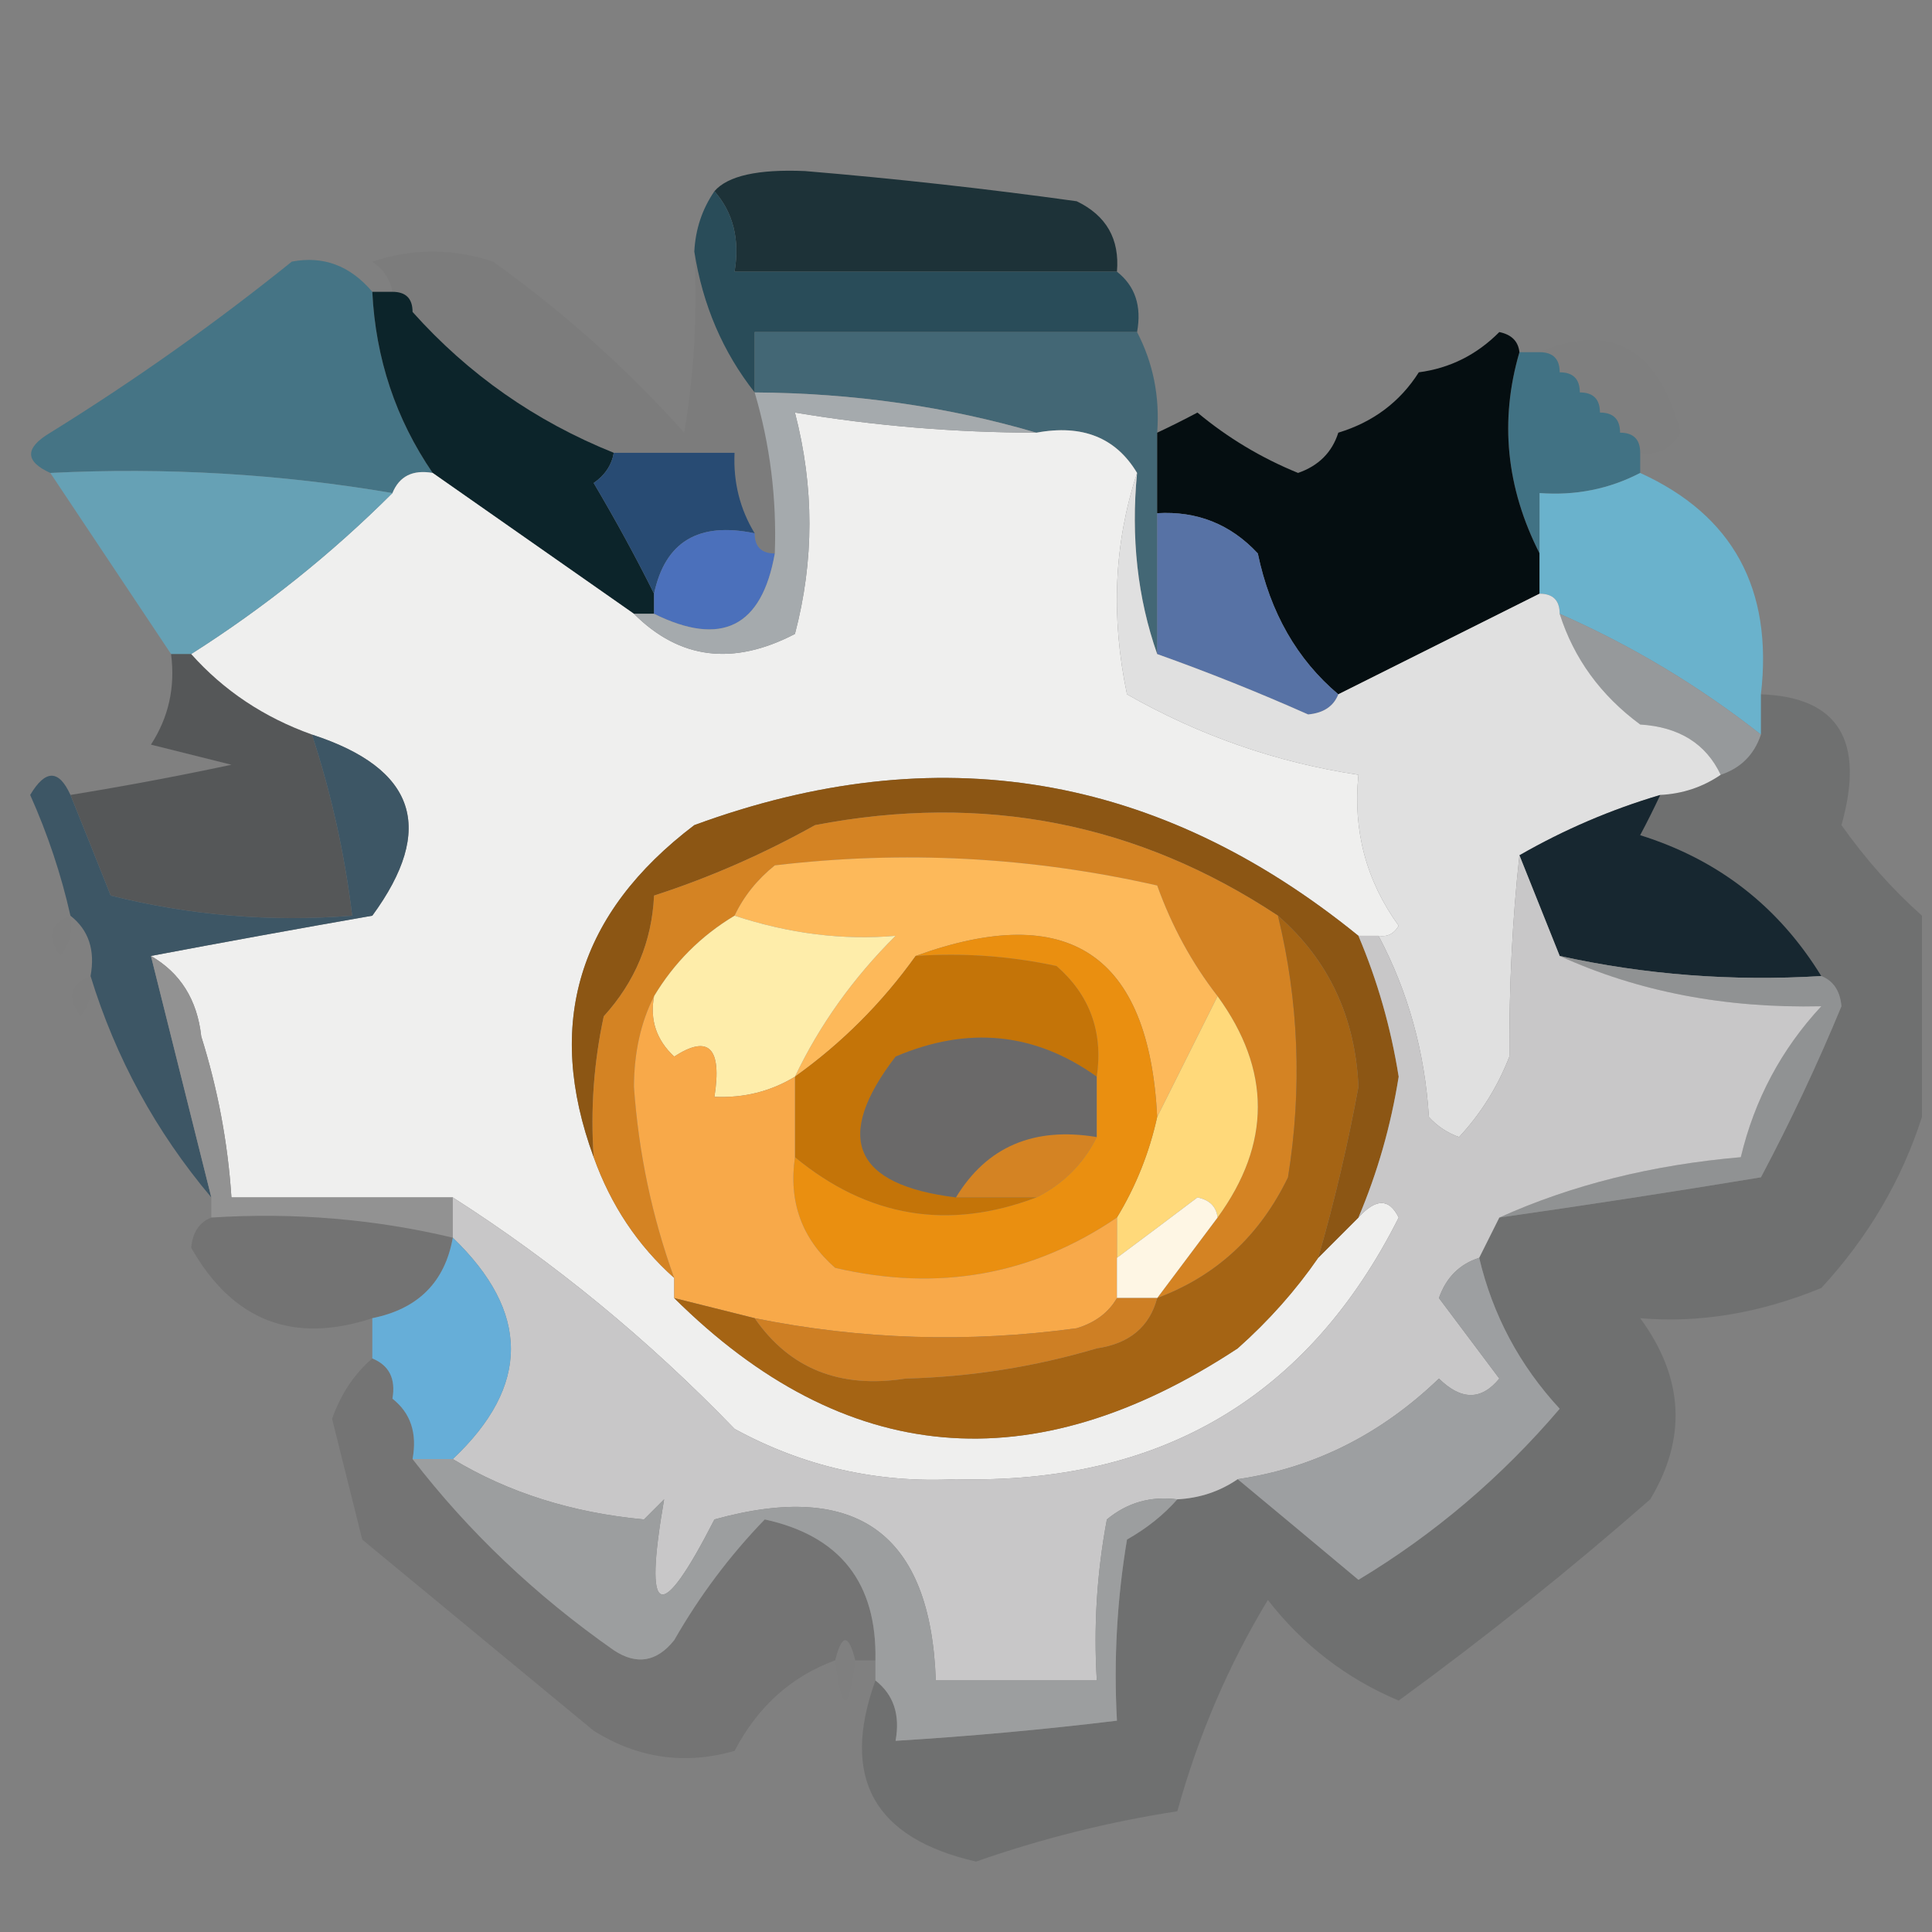 <?xml version="1.0" encoding="UTF-8"?>
<!DOCTYPE svg PUBLIC "-//W3C//DTD SVG 1.1//EN" "http://www.w3.org/Graphics/SVG/1.1/DTD/svg11.dtd">
<svg xmlns="http://www.w3.org/2000/svg" version="1.1" width="96px" height="96px" style="shape-rendering:geometricPrecision; text-rendering:geometricPrecision; image-rendering:optimizeQuality; fill-rule:evenodd; clip-rule:evenodd" xmlns:xlink="http://www.w3.org/1999/xlink">
<rect width="100%" height="100%" fill="#808080" stroke="none"/>
<g><path style="opacity:0.03" fill="#050c0f" d="M 34.5,12.5 C 34.917,15.159 35.917,17.492 37.5,19.5C 38.265,22.096 38.599,24.763 38.5,27.5C 37.833,27.5 37.5,27.167 37.5,26.5C 36.766,25.292 36.433,23.959 36.5,22.5C 34.5,22.5 32.5,22.5 30.5,22.5C 26.608,20.938 23.275,18.605 20.5,15.5C 20.5,14.833 20.167,14.5 19.5,14.5C 19.389,13.883 19.056,13.383 18.5,13C 20.5,12.333 22.5,12.333 24.5,13C 27.99,15.491 31.157,18.325 34,21.5C 34.498,18.518 34.665,15.518 34.5,12.5 Z"/></g>
<g><path style="opacity:0.977" fill="#1b3037" d="M 55.5,13.5 C 49.167,13.5 42.833,13.5 36.5,13.5C 36.768,11.901 36.434,10.568 35.5,9.5C 36.166,8.734 37.666,8.4 40,8.5C 44.514,8.877 49.014,9.377 53.5,10C 54.973,10.71 55.64,11.876 55.5,13.5 Z"/></g>
<g><path style="opacity:0.964" fill="#264a57" d="M 35.5,9.5 C 36.434,10.568 36.768,11.901 36.5,13.5C 42.833,13.5 49.167,13.5 55.5,13.5C 56.404,14.209 56.737,15.209 56.5,16.5C 50.167,16.5 43.833,16.5 37.5,16.5C 37.5,17.5 37.5,18.5 37.5,19.5C 35.917,17.492 34.917,15.159 34.5,12.5C 34.557,11.391 34.89,10.391 35.5,9.5 Z"/></g>
<g><path style="opacity:0.011" fill="#000000" d="M 76.5,17.5 C 80.076,15.996 82.409,17.33 83.5,21.5C 83.043,22.297 82.376,22.631 81.5,22.5C 81.5,21.833 81.167,21.5 80.5,21.5C 80.5,20.833 80.167,20.5 79.5,20.5C 79.5,19.833 79.167,19.5 78.5,19.5C 78.5,18.833 78.167,18.5 77.5,18.5C 77.5,17.833 77.167,17.5 76.5,17.5 Z"/></g>
<g><path style="opacity:0.004" fill="#000000" d="M 70.5,18.5 C 69.833,17.167 69.833,17.167 70.5,18.5 Z"/></g>
<g><path style="opacity:0.995" fill="#436775" d="M 56.5,16.5 C 57.301,18.042 57.634,19.709 57.5,21.5C 57.5,22.833 57.5,24.167 57.5,25.5C 57.5,27.833 57.5,30.167 57.5,32.5C 56.523,29.713 56.19,26.713 56.5,23.5C 55.448,21.744 53.781,21.077 51.5,21.5C 47.057,20.198 42.391,19.532 37.5,19.5C 37.5,18.5 37.5,17.5 37.5,16.5C 43.833,16.5 50.167,16.5 56.5,16.5 Z"/></g>
<g><path style="opacity:0.946" fill="#427385" d="M 18.5,14.5 C 18.664,17.817 19.664,20.817 21.5,23.5C 20.508,23.328 19.842,23.662 19.5,24.5C 13.925,23.548 8.259,23.214 2.5,23.5C 1.227,22.923 1.227,22.256 2.5,21.5C 6.676,18.912 10.676,16.079 14.5,13C 16.066,12.7 17.399,13.2 18.5,14.5 Z"/></g>
<g><path style="opacity:0.974" fill="#0a2228" d="M 18.5,14.5 C 18.833,14.5 19.167,14.5 19.5,14.5C 20.167,14.5 20.5,14.833 20.5,15.5C 23.275,18.605 26.608,20.938 30.5,22.5C 30.389,23.117 30.056,23.617 29.5,24C 30.609,25.876 31.609,27.709 32.5,29.5C 32.5,29.833 32.5,30.167 32.5,30.5C 32.167,30.5 31.833,30.5 31.5,30.5C 28.167,28.167 24.833,25.833 21.5,23.5C 19.664,20.817 18.664,17.817 18.5,14.5 Z"/></g>
<g><path style="opacity:0.994" fill="#417284" d="M 75.5,17.5 C 75.833,17.5 76.167,17.5 76.5,17.5C 77.167,17.5 77.5,17.833 77.5,18.5C 78.167,18.5 78.5,18.833 78.5,19.5C 79.167,19.5 79.5,19.833 79.5,20.5C 80.167,20.5 80.5,20.833 80.5,21.5C 81.167,21.5 81.5,21.833 81.5,22.5C 81.5,22.833 81.5,23.167 81.5,23.5C 79.958,24.301 78.291,24.634 76.5,24.5C 76.5,25.5 76.5,26.5 76.5,27.5C 74.84,24.23 74.506,20.897 75.5,17.5 Z"/></g>
<g><path style="opacity:1" fill="#284b73" d="M 30.5,22.5 C 32.5,22.5 34.5,22.5 36.5,22.5C 36.433,23.959 36.766,25.292 37.5,26.5C 34.715,25.916 33.048,26.916 32.5,29.5C 31.609,27.709 30.609,25.876 29.5,24C 30.056,23.617 30.389,23.117 30.5,22.5 Z"/></g>
<g><path style="opacity:1" fill="#efefee" d="M 51.5,21.5 C 53.781,21.077 55.448,21.744 56.5,23.5C 55.357,26.976 55.19,30.642 56,34.5C 59.6,36.552 63.433,37.886 67.5,38.5C 67.22,41.272 67.887,43.772 69.5,46C 69.272,46.399 68.938,46.565 68.5,46.5C 68.167,46.5 67.833,46.5 67.5,46.5C 57.54,38.408 46.54,36.575 34.5,41C 28.73,45.375 27.063,50.875 29.5,57.5C 30.351,59.882 31.684,61.882 33.5,63.5C 33.5,63.833 33.5,64.167 33.5,64.5C 41.96,72.886 51.293,73.719 61.5,67C 63.041,65.629 64.375,64.129 65.5,62.5C 66.167,61.833 66.833,61.167 67.5,60.5C 68.364,59.537 69.03,59.537 69.5,60.5C 65.009,69.42 57.675,73.753 47.5,73.5C 43.589,73.703 39.922,72.87 36.5,71C 32.201,66.551 27.535,62.718 22.5,59.5C 18.833,59.5 15.167,59.5 11.5,59.5C 11.322,56.783 10.822,54.117 10,51.5C 9.8,49.68 8.966,48.347 7.5,47.5C 11.021,46.834 14.688,46.167 18.5,45.5C 21.667,41.176 20.667,38.176 15.5,36.5C 13.118,35.649 11.118,34.316 9.5,32.5C 13.146,30.183 16.48,27.516 19.5,24.5C 19.842,23.662 20.508,23.328 21.5,23.5C 24.833,25.833 28.167,28.167 31.5,30.5C 33.767,32.763 36.433,33.096 39.5,31.5C 40.46,27.861 40.46,24.195 39.5,20.5C 43.466,21.162 47.466,21.495 51.5,21.5 Z"/></g>
<g><path style="opacity:0.893" fill="#63a4bb" d="M 2.5,23.5 C 8.259,23.214 13.925,23.548 19.5,24.5C 16.48,27.516 13.146,30.183 9.5,32.5C 9.167,32.5 8.833,32.5 8.5,32.5C 6.5,29.5 4.5,26.5 2.5,23.5 Z"/></g>
<g><path style="opacity:0.992" fill="#050e11" d="M 75.5,17.5 C 74.506,20.897 74.84,24.23 76.5,27.5C 76.5,28.167 76.5,28.833 76.5,29.5C 73.167,31.167 69.833,32.833 66.5,34.5C 64.445,32.766 63.112,30.433 62.5,27.5C 61.15,26.05 59.483,25.383 57.5,25.5C 57.5,24.167 57.5,22.833 57.5,21.5C 58.15,21.196 58.816,20.863 59.5,20.5C 61.001,21.752 62.667,22.752 64.5,23.5C 65.522,23.145 66.189,22.478 66.5,21.5C 68.23,20.974 69.564,19.974 70.5,18.5C 72.044,18.297 73.378,17.63 74.5,16.5C 75.107,16.624 75.44,16.957 75.5,17.5 Z"/></g>
<g><path style="opacity:0.004" fill="#000000" d="M 66.5,21.5 C 65.833,20.167 65.833,20.167 66.5,21.5 Z"/></g>
<g><path style="opacity:1" fill="#4b70bb" d="M 37.5,26.5 C 37.5,27.167 37.833,27.5 38.5,27.5C 37.853,31.157 35.853,32.157 32.5,30.5C 32.5,30.167 32.5,29.833 32.5,29.5C 33.048,26.916 34.715,25.916 37.5,26.5 Z"/></g>
<g><path style="opacity:1" fill="#a5aaad" d="M 37.5,19.5 C 42.391,19.532 47.057,20.198 51.5,21.5C 47.466,21.495 43.466,21.162 39.5,20.5C 40.46,24.195 40.46,27.861 39.5,31.5C 36.433,33.096 33.767,32.763 31.5,30.5C 31.833,30.5 32.167,30.5 32.5,30.5C 35.853,32.157 37.853,31.157 38.5,27.5C 38.599,24.763 38.265,22.096 37.5,19.5 Z"/></g>
<g><path style="opacity:0.954" fill="#69b4cf" d="M 81.5,23.5 C 86.107,25.597 88.107,29.264 87.5,34.5C 87.5,35.167 87.5,35.833 87.5,36.5C 84.411,34.075 81.078,32.075 77.5,30.5C 77.5,29.833 77.167,29.5 76.5,29.5C 76.5,28.833 76.5,28.167 76.5,27.5C 76.5,26.5 76.5,25.5 76.5,24.5C 78.291,24.634 79.958,24.301 81.5,23.5 Z"/></g>
<g><path style="opacity:0.973" fill="#5772a6" d="M 57.5,25.5 C 59.483,25.383 61.15,26.05 62.5,27.5C 63.112,30.433 64.445,32.766 66.5,34.5C 66.265,35.097 65.765,35.43 65,35.5C 62.511,34.394 60.011,33.394 57.5,32.5C 57.5,30.167 57.5,27.833 57.5,25.5 Z"/></g>
<g><path style="opacity:1" fill="#96999b" d="M 77.5,30.5 C 81.078,32.075 84.411,34.075 87.5,36.5C 87.167,37.5 86.5,38.167 85.5,38.5C 84.77,36.955 83.437,36.122 81.5,36C 79.536,34.549 78.203,32.716 77.5,30.5 Z"/></g>
<g><path style="opacity:0.351" fill="#080d11" d="M 8.5,32.5 C 8.833,32.5 9.167,32.5 9.5,32.5C 11.118,34.316 13.118,35.649 15.5,36.5C 16.461,39.426 17.127,42.426 17.5,45.5C 13.445,45.824 9.445,45.491 5.5,44.5C 4.826,42.804 4.159,41.138 3.5,39.5C 6.166,39.067 8.832,38.567 11.5,38C 10.167,37.667 8.833,37.333 7.5,37C 8.38,35.644 8.714,34.144 8.5,32.5 Z"/></g>
<g><path style="opacity:1" fill="#e0e0e0" d="M 56.5,23.5 C 56.19,26.713 56.523,29.713 57.5,32.5C 60.011,33.394 62.511,34.394 65,35.5C 65.765,35.43 66.265,35.097 66.5,34.5C 69.833,32.833 73.167,31.167 76.5,29.5C 77.167,29.5 77.5,29.833 77.5,30.5C 78.203,32.716 79.536,34.549 81.5,36C 83.437,36.122 84.77,36.955 85.5,38.5C 84.609,39.11 83.609,39.443 82.5,39.5C 80.046,40.227 77.713,41.227 75.5,42.5C 75.151,45.642 74.984,48.975 75,52.5C 74.417,54.002 73.584,55.335 72.5,56.5C 71.914,56.291 71.414,55.957 71,55.5C 70.801,52.278 69.968,49.278 68.5,46.5C 68.938,46.565 69.272,46.399 69.5,46C 67.887,43.772 67.22,41.272 67.5,38.5C 63.433,37.886 59.6,36.552 56,34.5C 55.19,30.642 55.357,26.976 56.5,23.5 Z"/></g>
<g><path style="opacity:0.136" fill="#070808" d="M 87.5,34.5 C 91.349,34.638 92.682,36.805 91.5,41C 92.704,42.699 94.038,44.199 95.5,45.5C 95.5,48.833 95.5,52.167 95.5,55.5C 94.493,58.643 92.827,61.477 90.5,64C 87.445,65.252 84.445,65.752 81.5,65.5C 83.664,68.45 83.831,71.45 82,74.5C 77.978,78.023 73.811,81.357 69.5,84.5C 66.906,83.408 64.739,81.741 63,79.5C 61.044,82.731 59.544,86.231 58.5,90C 55.089,90.526 51.755,91.359 48.5,92.5C 43.421,91.34 41.755,88.34 43.5,83.5C 44.404,84.209 44.737,85.209 44.5,86.5C 48.179,86.276 51.846,85.942 55.5,85.5C 55.335,82.482 55.502,79.482 56,76.5C 56.995,75.934 57.828,75.267 58.5,74.5C 59.609,74.443 60.609,74.11 61.5,73.5C 63.481,75.144 65.481,76.81 67.5,78.5C 71.274,76.229 74.607,73.396 77.5,70C 75.506,67.843 74.172,65.343 73.5,62.5C 73.833,61.833 74.167,61.167 74.5,60.5C 78.79,59.889 83.123,59.222 87.5,58.5C 88.97,55.727 90.303,52.894 91.5,50C 91.43,49.235 91.097,48.735 90.5,48.5C 88.376,45.042 85.376,42.709 81.5,41.5C 81.863,40.816 82.196,40.15 82.5,39.5C 83.609,39.443 84.609,39.11 85.5,38.5C 86.5,38.167 87.167,37.5 87.5,36.5C 87.5,35.833 87.5,35.167 87.5,34.5 Z"/></g>
<g><path style="opacity:1" fill="#8c5614" d="M 67.5,46.5 C 68.447,48.734 69.114,51.068 69.5,53.5C 69.114,55.932 68.447,58.266 67.5,60.5C 66.833,61.167 66.167,61.833 65.5,62.5C 66.305,59.715 66.972,56.881 67.5,54C 67.346,50.529 66.013,47.696 63.5,45.5C 56.537,40.89 48.871,39.39 40.5,41C 37.91,42.445 35.243,43.612 32.5,44.5C 32.392,46.783 31.559,48.783 30,50.5C 29.503,52.81 29.337,55.143 29.5,57.5C 27.063,50.875 28.73,45.375 34.5,41C 46.54,36.575 57.54,38.408 67.5,46.5 Z"/></g>
<g><path style="opacity:0.004" fill="#000000" d="M 3.5,45.5 C 3.631,46.239 3.464,46.906 3,47.5C 2.308,46.563 2.475,45.897 3.5,45.5 Z"/></g>
<g><path style="opacity:1" fill="#d48323" d="M 63.5,45.5 C 64.54,49.78 64.706,54.113 64,58.5C 62.594,61.409 60.428,63.409 57.5,64.5C 58.5,63.167 59.5,61.833 60.5,60.5C 63.167,56.833 63.167,53.167 60.5,49.5C 59.223,47.852 58.223,46.018 57.5,44C 51.224,42.575 44.891,42.242 38.5,43C 37.62,43.708 36.953,44.542 36.5,45.5C 34.833,46.5 33.5,47.833 32.5,49.5C 31.842,50.793 31.509,52.293 31.5,54C 31.731,57.282 32.397,60.449 33.5,63.5C 31.684,61.882 30.351,59.882 29.5,57.5C 29.337,55.143 29.503,52.81 30,50.5C 31.559,48.783 32.392,46.783 32.5,44.5C 35.243,43.612 37.91,42.445 40.5,41C 48.871,39.39 56.537,40.89 63.5,45.5 Z M 54.5,56.5 C 53.833,57.833 52.833,58.833 51.5,59.5C 50.167,59.5 48.833,59.5 47.5,59.5C 49.03,56.979 51.364,55.979 54.5,56.5 Z"/></g>
<g><path style="opacity:1" fill="#fdb95a" d="M 60.5,49.5 C 59.5,51.5 58.5,53.5 57.5,55.5C 57.091,47.413 53.091,44.746 45.5,47.5C 43.833,49.833 41.833,51.833 39.5,53.5C 40.728,50.925 42.395,48.592 44.5,46.5C 41.891,46.728 39.224,46.395 36.5,45.5C 36.953,44.542 37.62,43.708 38.5,43C 44.891,42.242 51.224,42.575 57.5,44C 58.223,46.018 59.223,47.852 60.5,49.5 Z"/></g>
<g><path style="opacity:1" fill="#172730" d="M 82.5,39.5 C 82.196,40.15 81.863,40.816 81.5,41.5C 85.376,42.709 88.376,45.042 90.5,48.5C 86.069,48.769 81.735,48.436 77.5,47.5C 76.833,45.833 76.167,44.167 75.5,42.5C 77.713,41.227 80.046,40.227 82.5,39.5 Z"/></g>
<g><path style="opacity:0.004" fill="#000000" d="M 4.5,48.5 C 4.631,49.239 4.464,49.906 4,50.5C 3.308,49.563 3.475,48.897 4.5,48.5 Z"/></g>
<g><path style="opacity:0.961" fill="#3b5464" d="M 15.5,36.5 C 20.667,38.176 21.667,41.176 18.5,45.5C 14.688,46.167 11.021,46.834 7.5,47.5C 8.5,51.5 9.5,55.5 10.5,59.5C 7.746,56.232 5.746,52.566 4.5,48.5C 4.737,47.209 4.404,46.209 3.5,45.5C 3.039,43.45 2.372,41.45 1.5,39.5C 2.256,38.227 2.923,38.227 3.5,39.5C 4.159,41.138 4.826,42.804 5.5,44.5C 9.445,45.491 13.445,45.824 17.5,45.5C 17.127,42.426 16.461,39.426 15.5,36.5 Z"/></g>
<g><path style="opacity:1" fill="#c47408" d="M 45.5,47.5 C 47.857,47.337 50.19,47.503 52.5,48C 54.155,49.444 54.822,51.278 54.5,53.5C 51.428,51.302 48.095,50.968 44.5,52.5C 41.403,56.539 42.403,58.872 47.5,59.5C 48.833,59.5 50.167,59.5 51.5,59.5C 47.122,61.158 43.122,60.491 39.5,57.5C 39.5,56.167 39.5,54.833 39.5,53.5C 41.833,51.833 43.833,49.833 45.5,47.5 Z"/></g>
<g><path style="opacity:1" fill="#929292" d="M 7.5,47.5 C 8.966,48.347 9.8,49.68 10,51.5C 10.822,54.117 11.322,56.783 11.5,59.5C 15.167,59.5 18.833,59.5 22.5,59.5C 22.5,60.167 22.5,60.833 22.5,61.5C 18.6,60.57 14.6,60.237 10.5,60.5C 10.5,60.167 10.5,59.833 10.5,59.5C 9.5,55.5 8.5,51.5 7.5,47.5 Z"/></g>
<g><path style="opacity:0.177" fill="#0a0400" d="M 54.5,53.5 C 54.5,54.5 54.5,55.5 54.5,56.5C 51.364,55.979 49.03,56.979 47.5,59.5C 42.403,58.872 41.403,56.539 44.5,52.5C 48.095,50.968 51.428,51.302 54.5,53.5 Z"/></g>
<g><path style="opacity:1" fill="#feedaa" d="M 36.5,45.5 C 39.224,46.395 41.891,46.728 44.5,46.5C 42.395,48.592 40.728,50.925 39.5,53.5C 38.292,54.234 36.959,54.567 35.5,54.5C 35.881,52.058 35.214,51.392 33.5,52.5C 32.614,51.675 32.281,50.675 32.5,49.5C 33.5,47.833 34.833,46.5 36.5,45.5 Z"/></g>
<g><path style="opacity:1" fill="#ffd97a" d="M 60.5,49.5 C 63.167,53.167 63.167,56.833 60.5,60.5C 60.44,59.957 60.107,59.624 59.5,59.5C 58.148,60.524 56.815,61.524 55.5,62.5C 55.5,61.833 55.5,61.167 55.5,60.5C 56.441,58.95 57.108,57.284 57.5,55.5C 58.5,53.5 59.5,51.5 60.5,49.5 Z"/></g>
<g><path style="opacity:1" fill="#909293" d="M 77.5,47.5 C 81.735,48.436 86.069,48.769 90.5,48.5C 91.097,48.735 91.43,49.235 91.5,50C 90.303,52.894 88.97,55.727 87.5,58.5C 83.123,59.222 78.79,59.889 74.5,60.5C 78.084,58.882 82.084,57.882 86.5,57.5C 87.182,54.635 88.516,52.135 90.5,50C 85.72,50.108 81.386,49.275 77.5,47.5 Z"/></g>
<g><path style="opacity:0.1" fill="#020303" d="M 10.5,60.5 C 14.6,60.237 18.6,60.57 22.5,61.5C 22.106,63.71 20.773,65.043 18.5,65.5C 14.564,66.798 11.564,65.632 9.5,62C 9.57,61.235 9.903,60.735 10.5,60.5 Z"/></g>
<g><path style="opacity:1" fill="#ea8f10" d="M 45.5,47.5 C 53.091,44.746 57.091,47.413 57.5,55.5C 57.108,57.284 56.441,58.95 55.5,60.5C 51.298,63.361 46.631,64.194 41.5,63C 39.845,61.556 39.178,59.722 39.5,57.5C 43.122,60.491 47.122,61.158 51.5,59.5C 52.833,58.833 53.833,57.833 54.5,56.5C 54.5,55.5 54.5,54.5 54.5,53.5C 54.822,51.278 54.155,49.444 52.5,48C 50.19,47.503 47.857,47.337 45.5,47.5 Z"/></g>
<g><path style="opacity:1" fill="#f8a949" d="M 32.5,49.5 C 32.281,50.675 32.614,51.675 33.5,52.5C 35.214,51.392 35.881,52.058 35.5,54.5C 36.959,54.567 38.292,54.234 39.5,53.5C 39.5,54.833 39.5,56.167 39.5,57.5C 39.178,59.722 39.845,61.556 41.5,63C 46.631,64.194 51.298,63.361 55.5,60.5C 55.5,61.167 55.5,61.833 55.5,62.5C 55.5,63.167 55.5,63.833 55.5,64.5C 55.083,65.222 54.416,65.722 53.5,66C 48.115,66.734 42.782,66.567 37.5,65.5C 36.167,65.167 34.833,64.833 33.5,64.5C 33.5,64.167 33.5,63.833 33.5,63.5C 32.397,60.449 31.731,57.282 31.5,54C 31.509,52.293 31.842,50.793 32.5,49.5 Z"/></g>
<g><path style="opacity:1" fill="#a56414" d="M 63.5,45.5 C 66.013,47.696 67.346,50.529 67.5,54C 66.972,56.881 66.305,59.715 65.5,62.5C 64.375,64.129 63.041,65.629 61.5,67C 51.293,73.719 41.96,72.886 33.5,64.5C 34.833,64.833 36.167,65.167 37.5,65.5C 39.237,68.012 41.737,69.012 45,68.5C 48.235,68.418 51.402,67.918 54.5,67C 56.119,66.764 57.119,65.931 57.5,64.5C 60.428,63.409 62.594,61.409 64,58.5C 64.706,54.113 64.54,49.78 63.5,45.5 Z"/></g>
<g><path style="opacity:1" fill="#c8c7c8" d="M 75.5,42.5 C 76.167,44.167 76.833,45.833 77.5,47.5C 81.386,49.275 85.72,50.108 90.5,50C 88.516,52.135 87.182,54.635 86.5,57.5C 82.084,57.882 78.084,58.882 74.5,60.5C 74.167,61.167 73.833,61.833 73.5,62.5C 72.522,62.811 71.856,63.478 71.5,64.5C 72.5,65.833 73.5,67.167 74.5,68.5C 73.609,69.59 72.609,69.59 71.5,68.5C 68.605,71.281 65.272,72.948 61.5,73.5C 60.609,74.11 59.609,74.443 58.5,74.5C 57.178,74.33 56.011,74.663 55,75.5C 54.503,78.146 54.336,80.813 54.5,83.5C 51.833,83.5 49.167,83.5 46.5,83.5C 46.245,76.202 42.579,73.536 35.5,75.5C 32.798,80.786 31.964,80.452 33,74.5C 32.667,74.833 32.333,75.167 32,75.5C 28.428,75.167 25.262,74.167 22.5,72.5C 26.349,68.87 26.349,65.204 22.5,61.5C 22.5,60.833 22.5,60.167 22.5,59.5C 27.535,62.718 32.201,66.551 36.5,71C 39.922,72.87 43.589,73.703 47.5,73.5C 57.675,73.753 65.009,69.42 69.5,60.5C 69.03,59.537 68.364,59.537 67.5,60.5C 68.447,58.266 69.114,55.932 69.5,53.5C 69.114,51.068 68.447,48.734 67.5,46.5C 67.833,46.5 68.167,46.5 68.5,46.5C 69.968,49.278 70.801,52.278 71,55.5C 71.414,55.957 71.914,56.291 72.5,56.5C 73.584,55.335 74.417,54.002 75,52.5C 74.984,48.975 75.151,45.642 75.5,42.5 Z"/></g>
<g><path style="opacity:1" fill="#fef6e4" d="M 60.5,60.5 C 59.5,61.833 58.5,63.167 57.5,64.5C 56.833,64.5 56.167,64.5 55.5,64.5C 55.5,63.833 55.5,63.167 55.5,62.5C 56.815,61.524 58.148,60.524 59.5,59.5C 60.107,59.624 60.44,59.957 60.5,60.5 Z"/></g>
<g><path style="opacity:1" fill="#ce7f24" d="M 55.5,64.5 C 56.167,64.5 56.833,64.5 57.5,64.5C 57.119,65.931 56.119,66.764 54.5,67C 51.402,67.918 48.235,68.418 45,68.5C 41.737,69.012 39.237,68.012 37.5,65.5C 42.782,66.567 48.115,66.734 53.5,66C 54.416,65.722 55.083,65.222 55.5,64.5 Z"/></g>
<g><path style="opacity:0.095" fill="#07090a" d="M 18.5,67.5 C 19.338,67.842 19.672,68.508 19.5,69.5C 20.404,70.209 20.737,71.209 20.5,72.5C 23.279,76.109 26.613,79.276 30.5,82C 31.635,82.749 32.635,82.583 33.5,81.5C 34.766,79.29 36.266,77.29 38,75.5C 41.743,76.315 43.576,78.648 43.5,82.5C 43.167,82.5 42.833,82.5 42.5,82.5C 42.167,81.167 41.833,81.167 41.5,82.5C 39.318,83.3 37.651,84.8 36.5,87C 34.029,87.706 31.695,87.373 29.5,86C 25.667,82.833 21.833,79.667 18,76.5C 17.5,74.5 17,72.5 16.5,70.5C 16.942,69.261 17.609,68.261 18.5,67.5 Z"/></g>
<g><path style="opacity:1" fill="#66aed8" d="M 22.5,61.5 C 26.349,65.204 26.349,68.87 22.5,72.5C 21.833,72.5 21.167,72.5 20.5,72.5C 20.737,71.209 20.404,70.209 19.5,69.5C 19.672,68.508 19.338,67.842 18.5,67.5C 18.5,66.833 18.5,66.167 18.5,65.5C 20.773,65.043 22.106,63.71 22.5,61.5 Z"/></g>
<g><path style="opacity:1" fill="#9d9fa1" d="M 73.5,62.5 C 74.172,65.343 75.506,67.843 77.5,70C 74.607,73.396 71.274,76.229 67.5,78.5C 65.481,76.81 63.481,75.144 61.5,73.5C 65.272,72.948 68.605,71.281 71.5,68.5C 72.609,69.59 73.609,69.59 74.5,68.5C 73.5,67.167 72.5,65.833 71.5,64.5C 71.856,63.478 72.522,62.811 73.5,62.5 Z"/></g>
<g><path style="opacity:0.004" fill="#000000" d="M 41.5,82.5 C 41.833,82.5 42.167,82.5 42.5,82.5C 42.167,85.167 41.833,85.167 41.5,82.5 Z"/></g>
<g><path style="opacity:0.998" fill="#9c9e9f" d="M 20.5,72.5 C 21.167,72.5 21.833,72.5 22.5,72.5C 25.262,74.167 28.428,75.167 32,75.5C 32.333,75.167 32.667,74.833 33,74.5C 31.964,80.452 32.798,80.786 35.5,75.5C 42.579,73.536 46.245,76.202 46.5,83.5C 49.167,83.5 51.833,83.5 54.5,83.5C 54.336,80.813 54.503,78.146 55,75.5C 56.011,74.663 57.178,74.33 58.5,74.5C 57.828,75.267 56.995,75.934 56,76.5C 55.502,79.482 55.335,82.482 55.5,85.5C 51.846,85.942 48.179,86.276 44.5,86.5C 44.737,85.209 44.404,84.209 43.5,83.5C 43.5,83.167 43.5,82.833 43.5,82.5C 43.576,78.648 41.743,76.315 38,75.5C 36.266,77.29 34.766,79.29 33.5,81.5C 32.635,82.583 31.635,82.749 30.5,82C 26.613,79.276 23.279,76.109 20.5,72.5 Z"/></g>
</svg>
